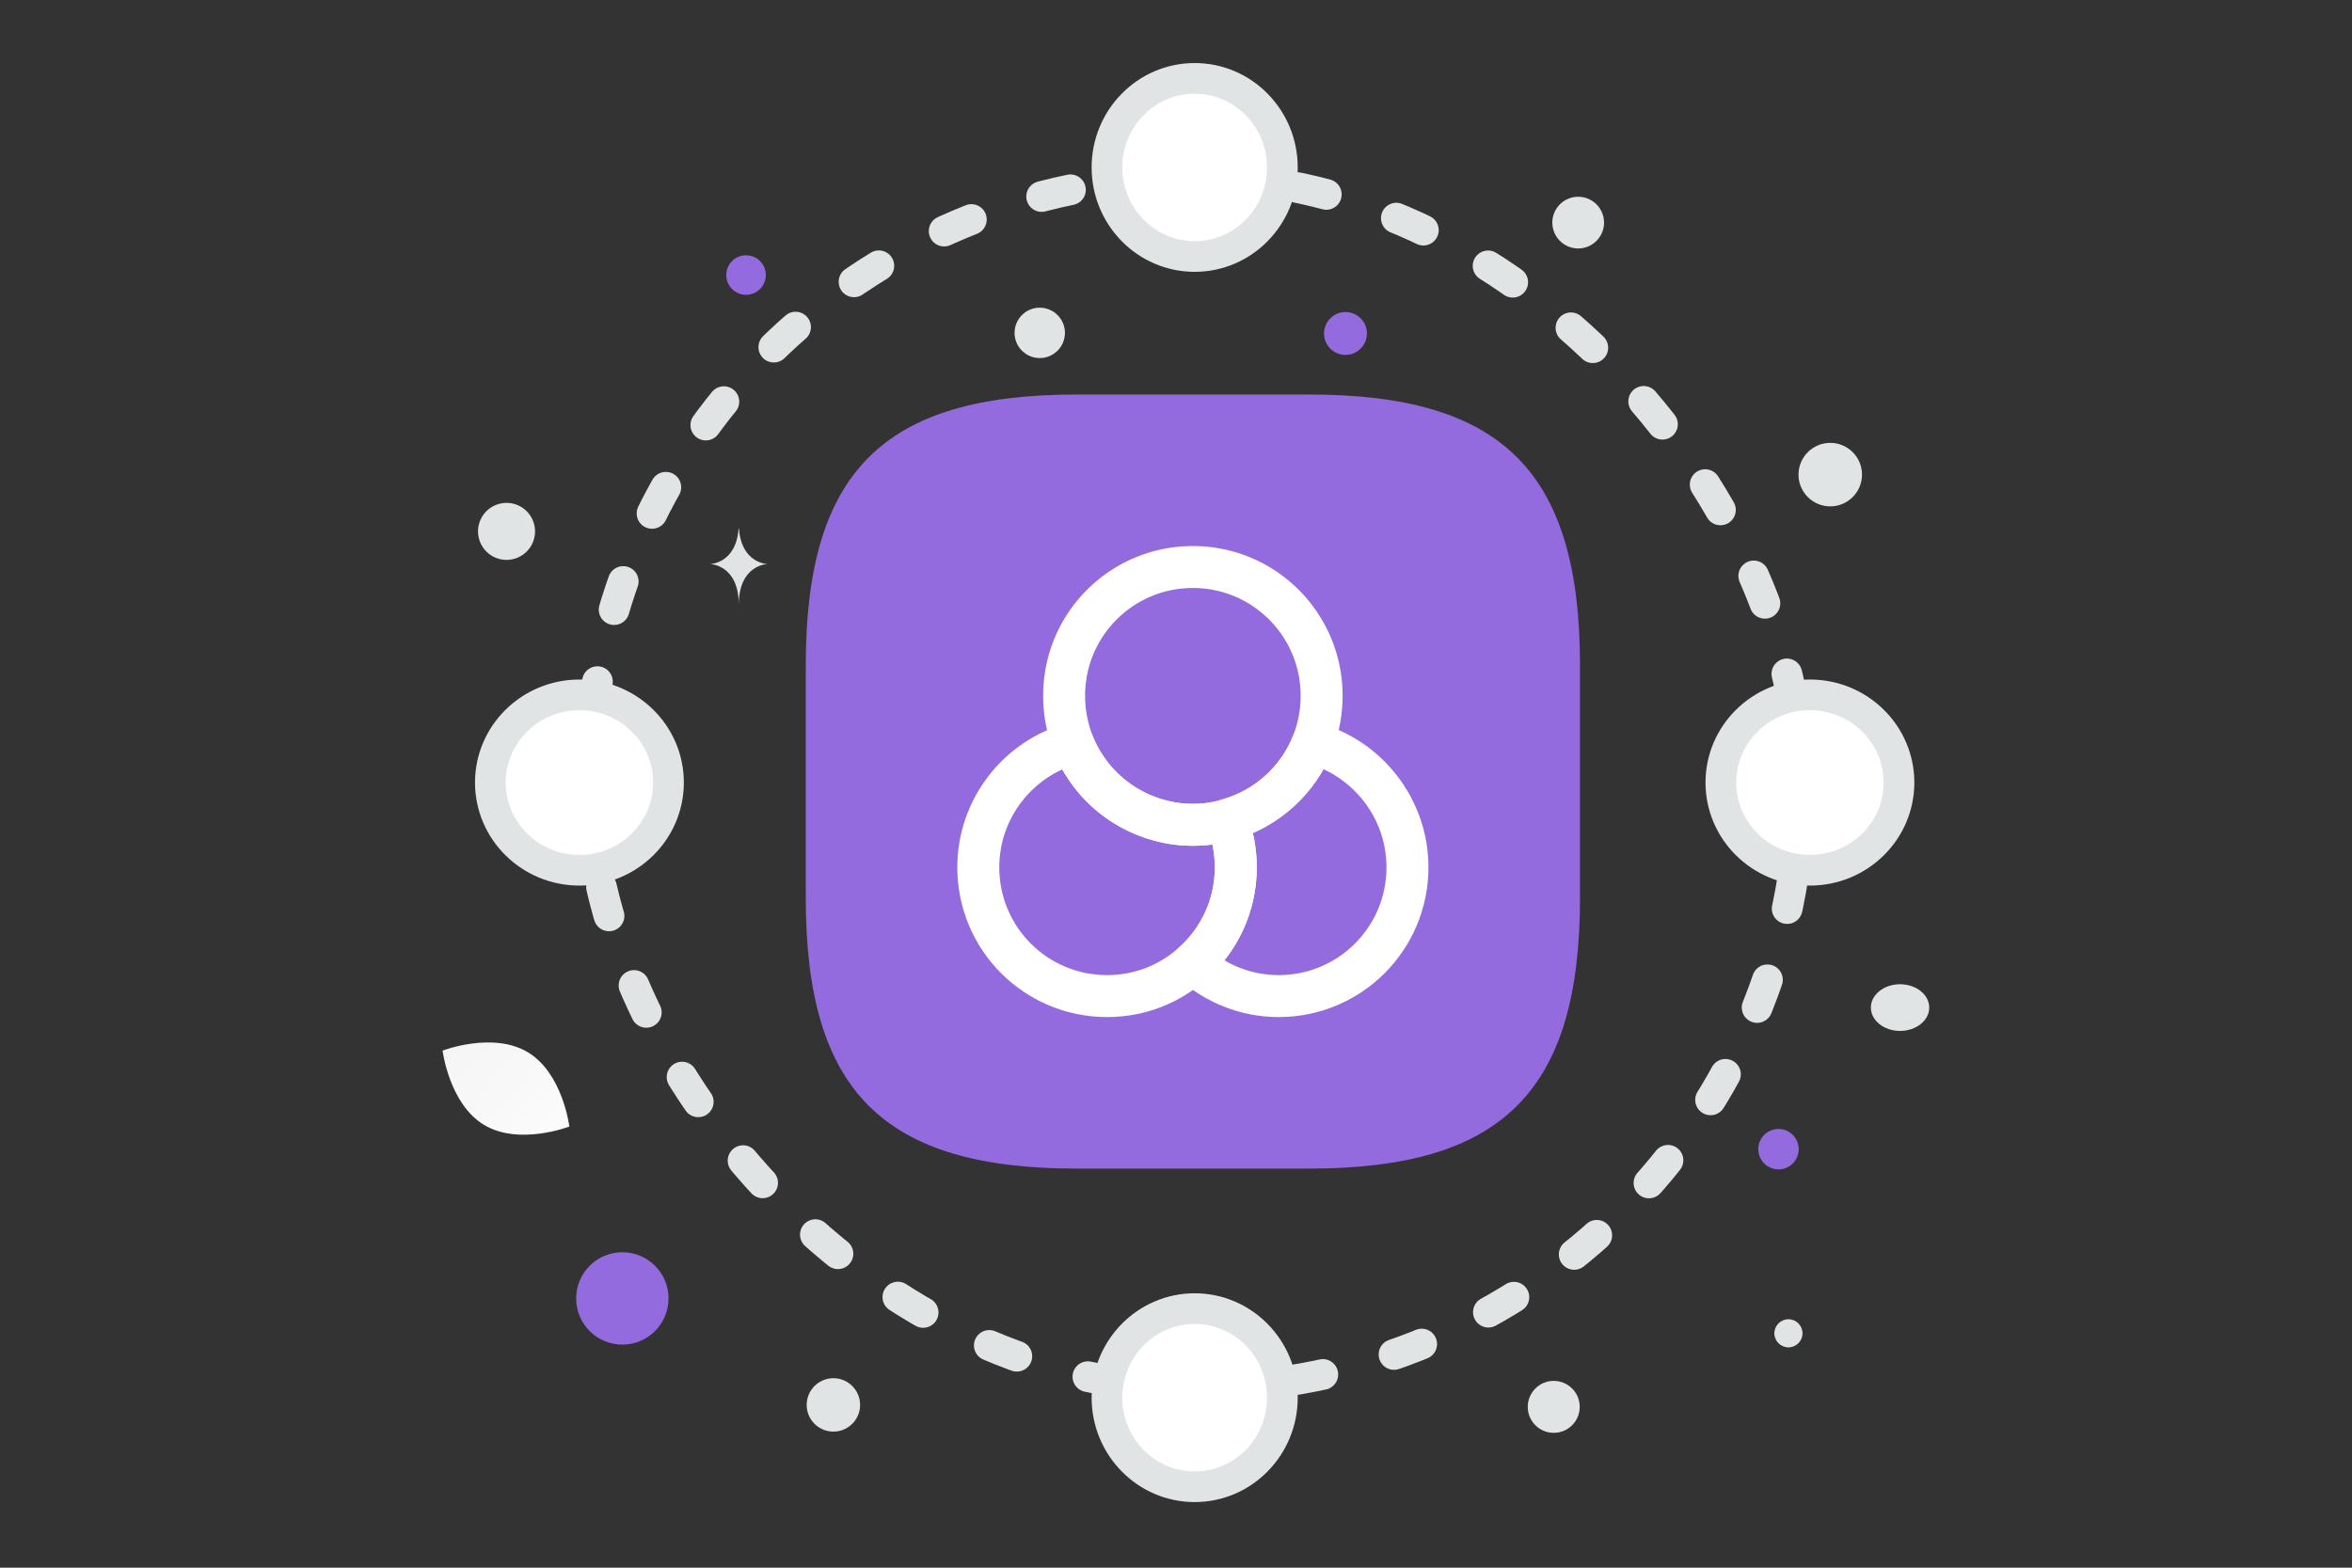 <svg width="900" height="600" viewBox="0 0 900 600" fill="none" xmlns="http://www.w3.org/2000/svg"><rect x="0" y="0" width="900" height="600" fill="#333333" stroke="none"/><path fill="transparent" d="M0 0h900v600H0z"/><path d="M412.018 447.258h88.88c74.066 0 103.693-29.627 103.693-103.694v-88.88c0-74.066-29.627-103.693-103.693-103.693h-88.88c-74.067 0-103.694 29.627-103.694 103.693v88.88c0 74.067 29.627 103.694 103.694 103.694z" fill="#946BDE"/><path d="M472.88 331.967c0 14.506-6.295 27.644-16.422 36.676-8.759 7.937-20.254 12.59-32.845 12.59-27.233 0-49.265-22.033-49.265-49.266 0-22.717 15.464-41.876 36.265-47.487 5.611 14.233 17.79 25.318 32.844 29.423 4.105 1.095 8.485 1.779 13.001 1.779s8.895-.547 13.001-1.779c2.189 5.474 3.421 11.632 3.421 18.064z" stroke="#fff" stroke-width="16.054" stroke-linecap="round" stroke-linejoin="round"/><path d="M505.722 266.28c0 6.432-1.232 12.59-3.421 18.201-5.611 14.233-17.79 25.317-32.844 29.423-4.105 1.095-8.485 1.779-13.001 1.779s-8.895-.547-13.001-1.779c-15.053-4.106-27.232-15.054-32.843-29.423a50.041 50.041 0 0 1-3.422-18.201c0-27.233 22.033-49.266 49.266-49.266 27.233 0 49.266 22.033 49.266 49.266z" stroke="#fff" stroke-width="16.054" stroke-linecap="round" stroke-linejoin="round"/><path d="M538.568 331.967c0 27.233-22.033 49.266-49.266 49.266-12.59 0-24.086-4.79-32.844-12.59 10.126-8.895 16.422-22.033 16.422-36.676 0-6.432-1.232-12.59-3.422-18.201 15.054-4.106 27.233-15.054 32.844-29.423 20.801 5.748 36.266 24.907 36.266 47.624z" stroke="#fff" stroke-width="16.054" stroke-linecap="round" stroke-linejoin="round"/><rect x="225.393" y="67.752" width="463.509" height="463.509" rx="231.755" stroke="#E1E4E5" stroke-width="11.747" stroke-linecap="round" stroke-linejoin="bevel" stroke-dasharray="11.32 28.31"/><ellipse cx="221.721" cy="299.507" rx="34.082" ry="33.557" fill="#fff" stroke="#E1E4E5" stroke-width="11.747"/><ellipse cx="457.146" cy="64.082" rx="34.082" ry="33.557" transform="rotate(90 457.146 64.082)" fill="#fff" stroke="#E1E4E5" stroke-width="11.747"/><ellipse cx="692.572" cy="299.507" rx="34.082" ry="33.557" fill="#fff" stroke="#E1E4E5" stroke-width="11.747"/><ellipse cx="457.146" cy="534.932" rx="34.082" ry="33.557" transform="rotate(90 457.146 534.932)" fill="#fff" stroke="#E1E4E5" stroke-width="11.747"/><path d="M185.263 430.552c13.392 8.027 32.606.607 32.606.607s-2.512-20.431-15.913-28.448c-13.392-8.027-32.598-.616-32.598-.616s2.513 20.43 15.905 28.457z" fill="url(#a)"/><circle cx="238.141" cy="496.946" r="17.674" transform="rotate(180 238.141 496.946)" fill="#946BDE"/><circle cx="285.476" cy="105.267" r="7.568" transform="rotate(180 285.476 105.267)" fill="#946BDE"/><circle cx="514.853" cy="127.634" r="8.206" transform="rotate(180 514.853 127.634)" fill="#946BDE"/><circle r="7.732" transform="matrix(-1 0 0 1 680.548 439.821)" fill="#946BDE"/><circle r="9.942" transform="matrix(-1 0 0 1 594.544 538.449)" fill="#E1E4E5"/><circle r="10.221" transform="matrix(-1 0 0 1 318.9 537.702)" fill="#E1E4E5"/><circle r="5.379" transform="matrix(-1 0 0 1 684.35 510.295)" fill="#E1E4E5"/><circle r="12.151" transform="matrix(-1 0 0 1 700.353 181.651)" fill="#E1E4E5"/><circle r="10.911" transform="scale(1 -1) rotate(-75 -35.61 -227.988)" fill="#E1E4E5"/><circle r="9.638" transform="matrix(-1 0 0 1 397.864 127.399)" fill="#E1E4E5"/><ellipse rx="11.166" ry="8.933" transform="matrix(-1 0 0 1 727.063 385.631)" fill="#E1E4E5"/><circle r="9.894" transform="scale(1 -1) rotate(-75 246.434 -436.108)" fill="#E1E4E5"/><path d="M282.617 202.324h.159c.942 13.345 10.867 13.551 10.867 13.551s-10.945.213-10.945 15.634c0-15.421-10.944-15.634-10.944-15.634s9.921-.206 10.863-13.551z" fill="#E1E4E5"/><defs><linearGradient id="a" x1="237.088" y1="456.389" x2="129.328" y2="356.266" gradientUnits="userSpaceOnUse"><stop stop-color="#fff"/><stop offset="1" stop-color="#EEE"/></linearGradient></defs></svg>